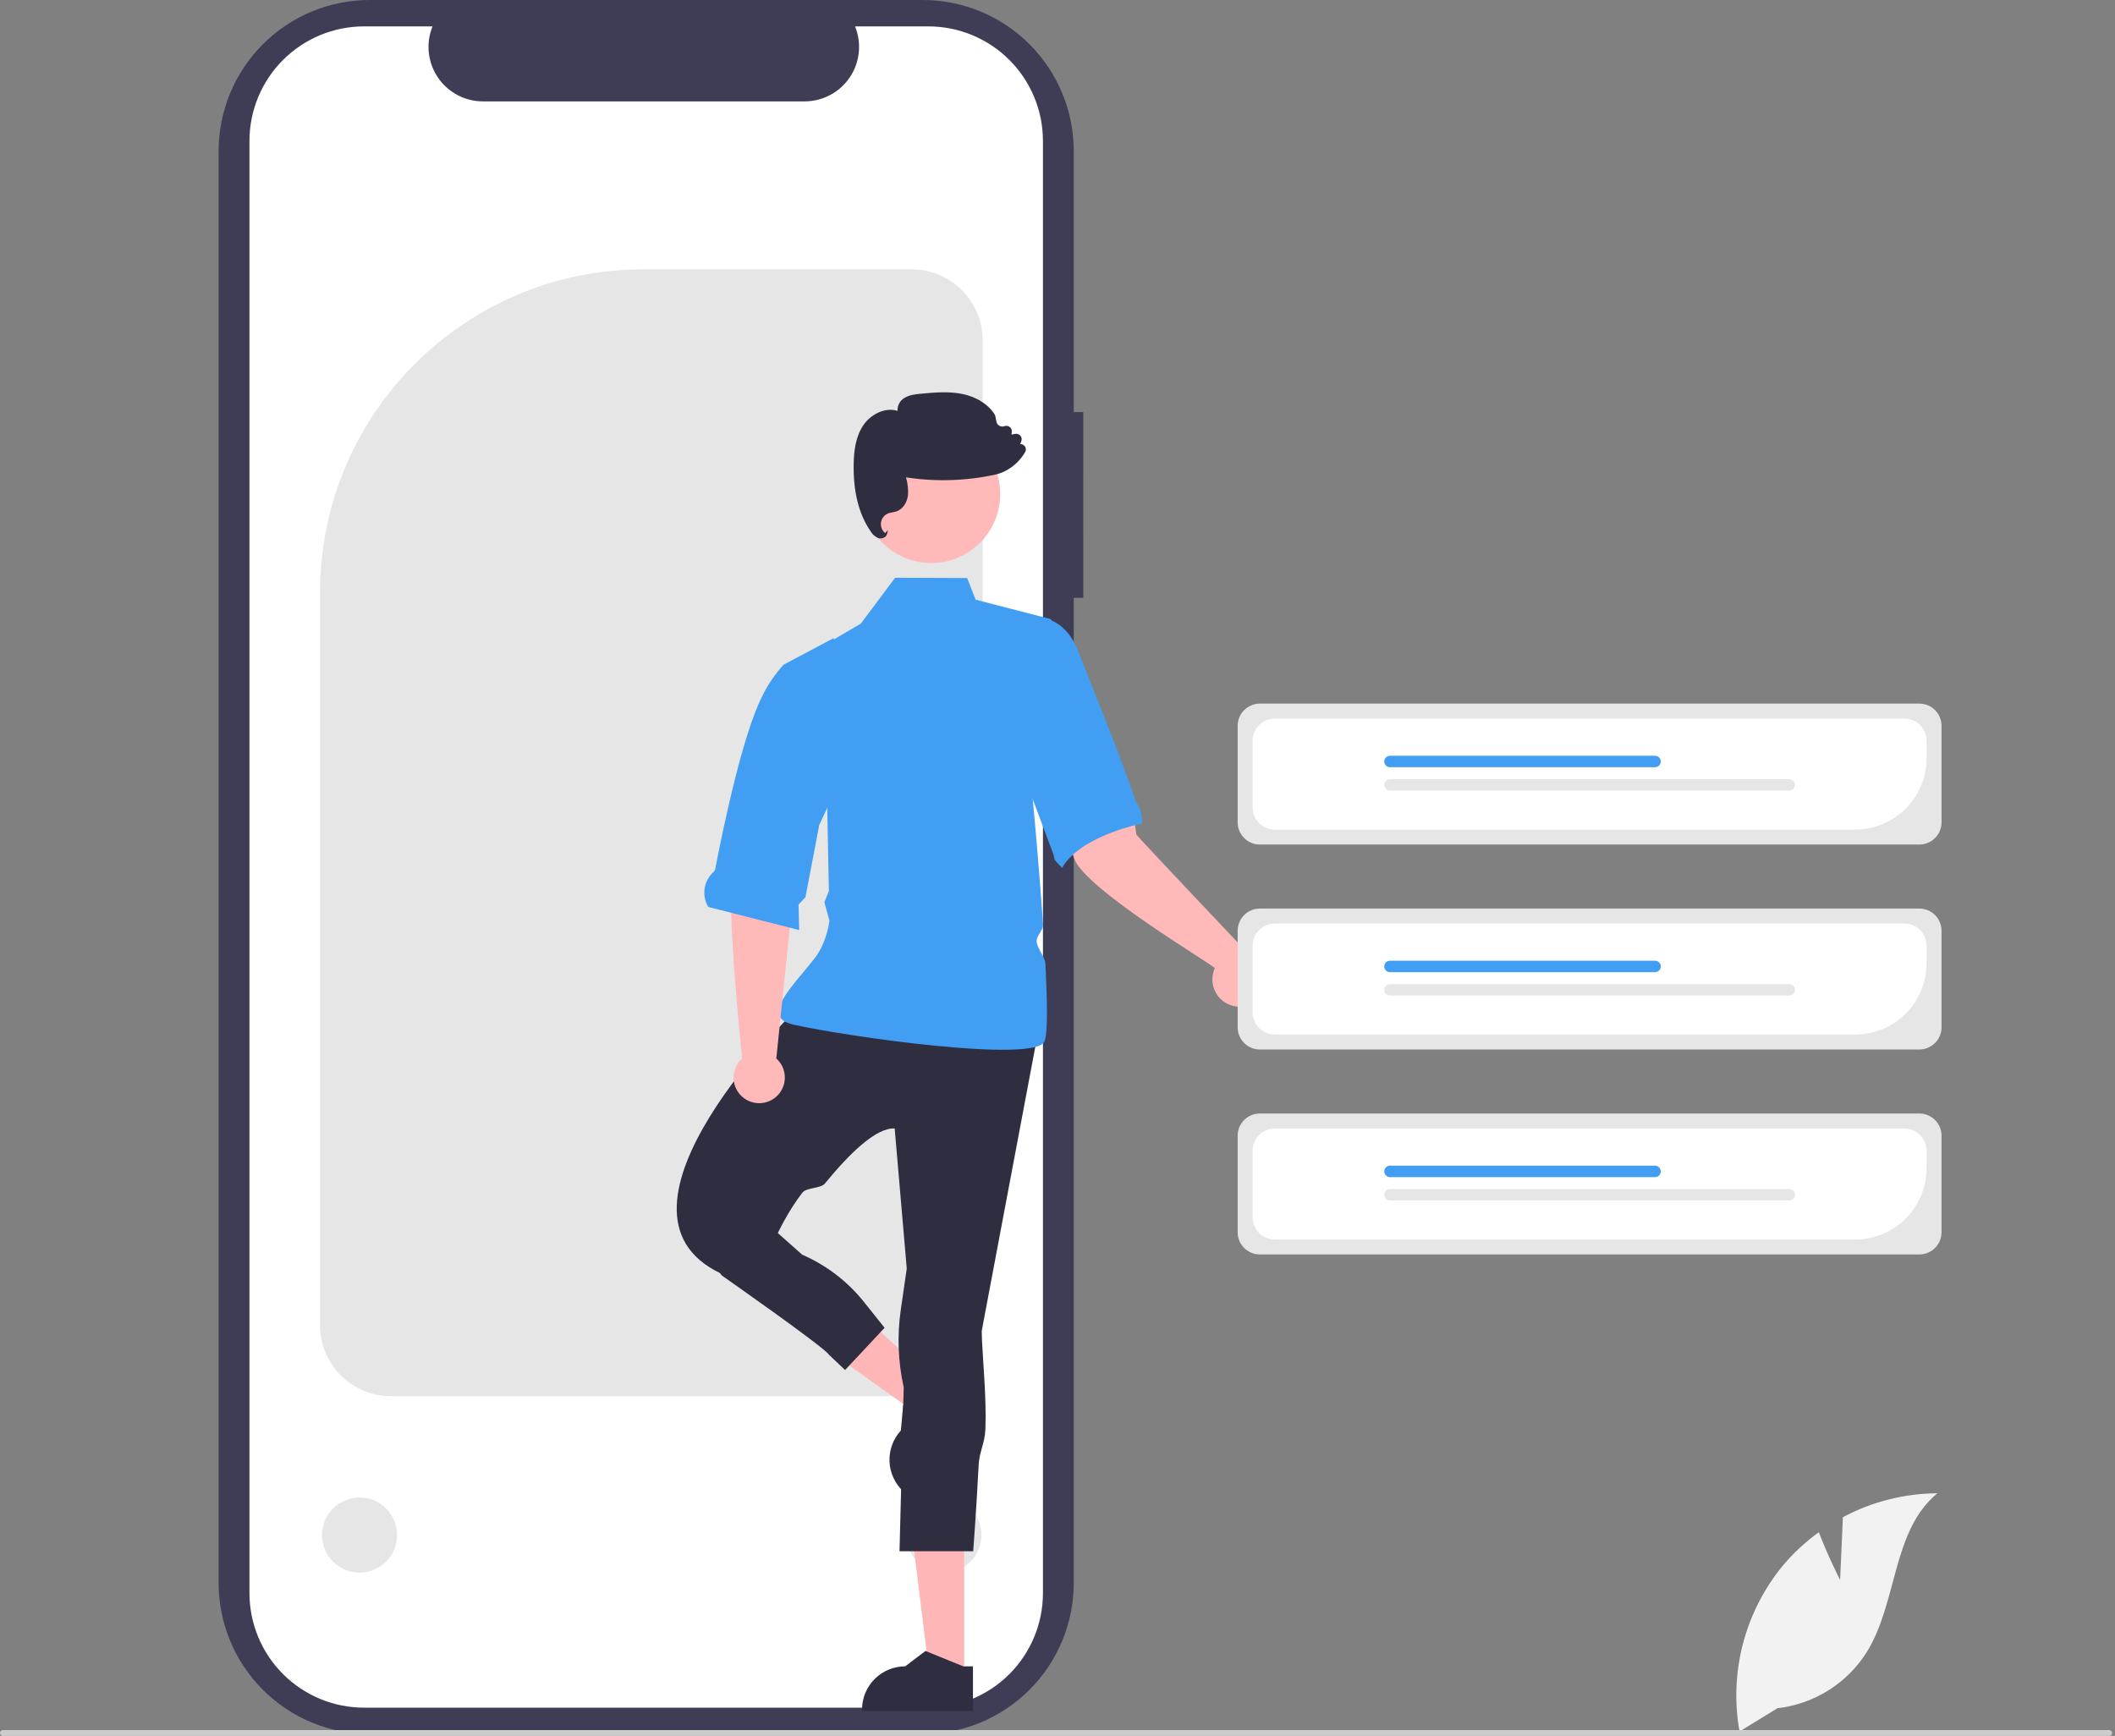 <svg width="212" height="174" viewBox="0 0 212 174" fill="none" xmlns="http://www.w3.org/2000/svg">
<rect x="0" y="0" width="212" height="174" fill="#808080" stroke="none"/>
<g clip-path="url(#clip0_27_327)">
<path d="M108.583 41.305H107.629V15.142C107.629 11.126 106.034 7.275 103.194 4.435C100.354 1.595 96.503 1.97521e-09 92.487 1.97521e-09H37.056C35.068 -3.21148e-05 33.099 0.392 31.262 1.153C29.425 1.913 27.755 3.029 26.349 4.435C24.943 5.841 23.828 7.51 23.067 9.347C22.306 11.184 21.914 13.153 21.914 15.142V158.672C21.914 160.661 22.306 162.63 23.067 164.467C23.828 166.304 24.943 167.973 26.349 169.379C27.755 170.785 29.424 171.901 31.262 172.662C33.099 173.423 35.068 173.814 37.056 173.814H92.486C96.502 173.814 100.353 172.219 103.193 169.379C106.033 166.54 107.628 162.688 107.628 158.672V59.928H108.582L108.583 41.305Z" fill="#3F3D56"/>
<path d="M104.541 14.128V159.686C104.54 162.731 103.331 165.651 101.178 167.804C99.025 169.957 96.105 171.168 93.061 171.169H36.493C33.447 171.169 30.526 169.96 28.371 167.806C26.217 165.653 25.006 162.732 25.005 159.686V14.128C25.006 11.082 26.217 8.161 28.371 6.008C30.525 3.855 33.447 2.645 36.492 2.645H43.355C43.017 3.474 42.889 4.373 42.981 5.262C43.073 6.152 43.382 7.006 43.88 7.748C44.379 8.491 45.053 9.099 45.842 9.52C46.631 9.941 47.512 10.162 48.406 10.163H80.656C81.551 10.162 82.431 9.941 83.22 9.52C84.01 9.099 84.683 8.491 85.182 7.748C85.681 7.006 85.99 6.152 86.081 5.262C86.173 4.373 86.045 3.474 85.708 2.645H93.058C96.103 2.646 99.023 3.856 101.176 6.008C103.33 8.161 104.54 11.081 104.541 14.126V14.128Z" fill="white"/>
<path d="M91.409 139.942H39.167C37.289 139.94 35.487 139.192 34.159 137.864C32.83 136.535 32.083 134.734 32.081 132.855V59.362C32.081 41.519 46.597 27.002 64.441 27.002H91.409C93.288 27.004 95.089 27.751 96.418 29.08C97.746 30.408 98.494 32.21 98.496 34.088V132.855C98.494 134.734 97.746 136.535 96.418 137.864C95.089 139.192 93.288 139.94 91.409 139.942Z" fill="#E6E6E6"/>
<path d="M36.038 157.632C38.115 157.632 39.799 155.949 39.799 153.871C39.799 151.794 38.115 150.11 36.038 150.11C33.961 150.11 32.277 151.794 32.277 153.871C32.277 155.949 33.961 157.632 36.038 157.632Z" fill="#E6E6E6"/>
<path d="M94.613 157.632C96.69 157.632 98.374 155.949 98.374 153.871C98.374 151.794 96.69 150.11 94.613 150.11C92.535 150.11 90.852 151.794 90.852 153.871C90.852 155.949 92.535 157.632 94.613 157.632Z" fill="#E6E6E6"/>
<path d="M95.122 139.797L92.791 142.338L81.881 134.554L85.322 130.804L95.122 139.797Z" fill="#FFB6B6"/>
<path d="M98.18 141.409L90.662 149.602L90.558 149.507C89.713 148.731 89.21 147.65 89.161 146.504C89.112 145.357 89.52 144.238 90.296 143.392L90.296 143.392L90.534 140.853L94.231 139.103L94.888 138.388L98.18 141.409Z" fill="#2F2E41"/>
<path d="M96.647 168.152L93.198 168.152L91.558 154.85L96.647 154.851L96.647 168.152Z" fill="#FFB6B6"/>
<path d="M97.526 171.494L86.407 171.494V171.353C86.407 170.206 86.863 169.105 87.675 168.293C88.486 167.482 89.587 167.026 90.735 167.026H90.735L92.766 165.485L96.556 167.026L97.526 167.026L97.526 171.494Z" fill="#2F2E41"/>
<path d="M79.994 101.005C79.994 101.005 58.928 121.345 72.246 127.641H76.362C76.362 127.641 77.599 123.246 80.431 119.54C80.82 119.031 82.276 119.134 82.681 118.638C85.151 115.61 87.83 113.009 89.679 113.112L90.89 127.156L90.293 131.273C89.917 133.864 90.016 136.502 90.585 139.058L90.164 155.487L97.55 155.491C97.55 155.491 97.848 151.64 98.098 146.825C98.165 145.535 98.72 144.636 98.773 143.263C98.9 139.971 98.478 136.139 98.396 133.452L103.966 103.911L79.994 101.005Z" fill="#2F2E41"/>
<path d="M89.724 57.91L86.289 62.505L78.056 67.347L82.899 79.939L83.082 89.307L82.632 90.437L83.141 92.288C83.141 92.288 82.906 94.454 81.653 96.062C79.464 98.874 76.12 101.929 79.509 102.7C84.836 103.911 103.723 106.574 104.691 104.395C105.026 103.641 104.985 100.454 104.787 96.606C104.75 95.887 103.955 95.104 103.909 94.35C103.874 93.784 104.589 93.252 104.55 92.678C104.118 86.284 103.481 79.697 103.481 79.697L105.376 62.068L97.795 60.111L96.944 57.941L89.724 57.91Z" fill="#419EF3"/>
<path d="M71.234 126.432L72.36 127.855C72.36 127.855 82.716 135.1 83.072 135.777L84.708 137.326L88.668 133.093L86.609 130.512C84.961 128.446 82.832 126.816 80.407 125.764L77.251 122.964L71.234 126.432Z" fill="#2F2E41"/>
<path d="M77.814 106.098L79.7 87.844L80.198 80.331L74.919 79.376C74.919 79.376 74.129 84.541 73.438 87.572C72.755 90.563 74.347 105.697 74.389 106.096C74.001 106.443 73.728 106.899 73.605 107.404C73.482 107.909 73.516 108.44 73.701 108.926C73.887 109.412 74.215 109.83 74.644 110.125C75.072 110.42 75.579 110.578 76.099 110.578C76.619 110.579 77.127 110.421 77.556 110.126C77.984 109.832 78.313 109.414 78.499 108.928C78.685 108.442 78.719 107.912 78.597 107.406C78.474 106.901 78.202 106.445 77.814 106.098Z" fill="#FFB9B9"/>
<path d="M70.994 90.91L80.106 93.223L80.043 90.666L80.735 89.932L82.117 82.694L84.099 78.453L83.584 63.953L78.549 66.624L78.542 66.629C77.663 67.596 76.928 68.685 76.359 69.862C74.461 73.721 72.637 82.22 71.683 87.157C71.65 87.26 71.587 87.352 71.501 87.419C71.028 87.853 70.719 88.438 70.626 89.074C70.534 89.71 70.664 90.359 70.994 90.91Z" fill="#419EF3"/>
<path d="M125.107 95.57C125.107 95.57 114.014 83.875 113.91 83.655C113.135 77.77 110.907 75.175 110.572 75.457L104.82 77.449C104.82 77.449 106.531 82.868 107.69 86.086C108.797 89.161 121.555 96.673 121.767 97.043C121.539 97.548 121.469 98.11 121.567 98.656C121.665 99.201 121.926 99.704 122.316 100.098C122.705 100.491 123.206 100.757 123.75 100.861C124.294 100.964 124.857 100.899 125.364 100.676C125.871 100.452 126.298 100.08 126.589 99.608C126.88 99.137 127.02 98.588 126.993 98.034C126.965 97.481 126.769 96.949 126.433 96.509C126.096 96.069 125.634 95.742 125.107 95.57Z" fill="#FFB9B9"/>
<path d="M100.175 62.47C100.175 62.47 105.822 59.703 108.012 65.138C109.213 68.207 112.283 75.654 113.814 80.238C113.824 80.267 113.838 80.295 113.855 80.32C114.265 80.928 114.486 81.644 114.49 82.377C114.49 82.43 114.495 82.484 114.507 82.536C114.507 82.536 108.302 83.745 106.456 86.997L105.724 86.203L105.594 85.646L100.24 71.361L100.175 62.47Z" fill="#419EF3"/>
<path d="M192.391 84.654H126.28C125.691 84.653 125.126 84.419 124.71 84.002C124.293 83.586 124.059 83.021 124.058 82.432V72.749C124.059 72.16 124.293 71.596 124.71 71.179C125.126 70.763 125.691 70.528 126.28 70.528H192.391C192.98 70.528 193.545 70.763 193.961 71.179C194.378 71.596 194.612 72.16 194.613 72.749V82.432C194.612 83.021 194.378 83.586 193.961 84.002C193.545 84.419 192.98 84.653 192.391 84.654Z" fill="#E6E6E6"/>
<path d="M185.968 83.155H127.779C127.19 83.154 126.625 82.92 126.209 82.504C125.792 82.087 125.558 81.522 125.557 80.933V74.249C125.558 73.66 125.792 73.096 126.209 72.679C126.625 72.263 127.19 72.028 127.779 72.028H190.892C191.481 72.028 192.046 72.263 192.463 72.679C192.879 73.096 193.114 73.66 193.114 74.249V76.008C193.112 77.903 192.358 79.72 191.019 81.06C189.679 82.399 187.862 83.153 185.968 83.155Z" fill="white"/>
<path d="M165.896 76.902H139.324C139.172 76.902 139.027 76.842 138.919 76.734C138.812 76.627 138.751 76.481 138.751 76.329C138.751 76.177 138.812 76.031 138.919 75.924C139.027 75.816 139.172 75.756 139.324 75.756H165.896C166.048 75.756 166.194 75.816 166.301 75.924C166.409 76.031 166.469 76.177 166.469 76.329C166.469 76.481 166.409 76.627 166.301 76.734C166.194 76.842 166.048 76.902 165.896 76.902Z" fill="#419EF3"/>
<path d="M179.347 79.246H139.324C139.172 79.246 139.027 79.185 138.919 79.078C138.812 78.97 138.751 78.825 138.751 78.673C138.751 78.521 138.812 78.375 138.919 78.267C139.027 78.16 139.172 78.1 139.324 78.1H179.347C179.499 78.1 179.645 78.16 179.752 78.267C179.86 78.375 179.92 78.521 179.92 78.673C179.92 78.825 179.86 78.97 179.752 79.078C179.645 79.185 179.499 79.246 179.347 79.246Z" fill="#E6E6E6"/>
<path d="M192.391 105.197H126.28C125.691 105.196 125.126 104.962 124.71 104.546C124.293 104.129 124.059 103.564 124.058 102.975V93.293C124.059 92.704 124.293 92.139 124.71 91.722C125.126 91.306 125.691 91.072 126.28 91.071H192.391C192.98 91.072 193.545 91.306 193.961 91.722C194.378 92.139 194.612 92.704 194.613 93.293V102.975C194.612 103.564 194.378 104.129 193.961 104.546C193.545 104.962 192.98 105.196 192.391 105.197Z" fill="#E6E6E6"/>
<path d="M185.968 103.699H127.779C127.19 103.698 126.625 103.464 126.209 103.047C125.792 102.63 125.558 102.066 125.557 101.477V94.793C125.558 94.204 125.792 93.639 126.209 93.222C126.625 92.806 127.19 92.572 127.779 92.571H190.892C191.481 92.572 192.046 92.806 192.463 93.222C192.879 93.639 193.114 94.204 193.114 94.793V96.552C193.112 98.447 192.358 100.263 191.019 101.603C189.679 102.943 187.862 103.696 185.968 103.699Z" fill="white"/>
<path d="M165.896 97.445H139.324C139.249 97.445 139.175 97.43 139.105 97.402C139.036 97.373 138.972 97.331 138.919 97.278C138.866 97.224 138.824 97.161 138.795 97.092C138.766 97.022 138.751 96.948 138.751 96.872C138.751 96.797 138.766 96.722 138.795 96.653C138.824 96.584 138.866 96.52 138.919 96.467C138.972 96.414 139.036 96.372 139.105 96.343C139.175 96.314 139.249 96.299 139.324 96.299H165.896C166.048 96.299 166.194 96.36 166.301 96.467C166.409 96.575 166.469 96.72 166.469 96.872C166.469 97.024 166.409 97.17 166.301 97.278C166.194 97.385 166.048 97.445 165.896 97.445Z" fill="#419EF3"/>
<path d="M179.347 99.789H139.324C139.249 99.789 139.175 99.774 139.105 99.745C139.036 99.716 138.972 99.674 138.919 99.621C138.866 99.568 138.824 99.505 138.795 99.435C138.766 99.366 138.751 99.291 138.751 99.216C138.751 99.141 138.766 99.066 138.795 98.997C138.824 98.927 138.866 98.864 138.919 98.811C138.972 98.758 139.036 98.715 139.105 98.687C139.175 98.658 139.249 98.643 139.324 98.643H179.347C179.499 98.643 179.645 98.703 179.752 98.811C179.86 98.918 179.92 99.064 179.92 99.216C179.92 99.368 179.86 99.514 179.752 99.621C179.645 99.729 179.499 99.789 179.347 99.789Z" fill="#E6E6E6"/>
<path d="M192.391 125.741H126.28C125.691 125.74 125.126 125.506 124.71 125.089C124.293 124.672 124.059 124.108 124.058 123.519V113.836C124.059 113.247 124.293 112.682 124.71 112.266C125.126 111.849 125.691 111.615 126.28 111.614H192.391C192.98 111.615 193.545 111.849 193.961 112.266C194.378 112.682 194.612 113.247 194.613 113.836V123.519C194.612 124.108 194.378 124.672 193.961 125.089C193.545 125.506 192.98 125.74 192.391 125.741Z" fill="#E6E6E6"/>
<path d="M185.968 124.242H127.779C127.19 124.241 126.625 124.007 126.209 123.59C125.792 123.174 125.558 122.609 125.557 122.02V115.336C125.558 114.747 125.792 114.182 126.209 113.766C126.625 113.349 127.19 113.115 127.779 113.114H190.892C191.481 113.115 192.046 113.349 192.463 113.766C192.879 114.182 193.114 114.747 193.114 115.336V117.095C193.112 118.99 192.358 120.807 191.019 122.146C189.679 123.486 187.862 124.24 185.968 124.242Z" fill="white"/>
<path d="M165.896 117.989H139.324C139.172 117.989 139.027 117.928 138.919 117.821C138.812 117.713 138.751 117.568 138.751 117.416C138.751 117.264 138.812 117.118 138.919 117.01C139.027 116.903 139.172 116.843 139.324 116.843H165.896C166.048 116.843 166.194 116.903 166.301 117.01C166.409 117.118 166.469 117.264 166.469 117.416C166.469 117.568 166.409 117.713 166.301 117.821C166.194 117.928 166.048 117.989 165.896 117.989Z" fill="#419EF3"/>
<path d="M179.347 120.332H139.324C139.172 120.332 139.027 120.272 138.919 120.164C138.812 120.057 138.751 119.911 138.751 119.759C138.751 119.607 138.812 119.462 138.919 119.354C139.027 119.247 139.172 119.186 139.324 119.186H179.347C179.499 119.186 179.645 119.247 179.752 119.354C179.86 119.462 179.92 119.607 179.92 119.759C179.92 119.911 179.86 120.057 179.752 120.164C179.645 120.272 179.499 120.332 179.347 120.332Z" fill="#E6E6E6"/>
<path d="M93.344 56.435C97.162 56.435 100.258 53.339 100.258 49.521C100.258 45.702 97.162 42.606 93.344 42.606C89.525 42.606 86.429 45.702 86.429 49.521C86.429 53.339 89.525 56.435 93.344 56.435Z" fill="#FFB9B9"/>
<path d="M88.26 53.968C88.177 53.968 88.094 53.955 88.016 53.928C87.707 53.793 87.449 53.564 87.279 53.273C86.088 51.561 85.513 49.278 85.57 46.488C85.594 45.308 85.728 43.798 86.555 42.596C87.25 41.584 88.656 40.781 89.966 41.184C89.951 40.922 90.01 40.661 90.134 40.43C90.259 40.199 90.446 40.008 90.673 39.877C91.169 39.572 91.767 39.517 92.294 39.467C93.625 39.342 95.001 39.213 96.349 39.469C97.86 39.755 99.095 40.534 99.739 41.606L99.752 41.639L99.882 42.274C99.9 42.359 99.936 42.44 99.987 42.51C100.039 42.58 100.105 42.638 100.182 42.681C100.258 42.723 100.343 42.748 100.429 42.754C100.516 42.76 100.604 42.748 100.685 42.717C100.774 42.683 100.87 42.674 100.964 42.689C101.058 42.704 101.147 42.743 101.221 42.803C101.295 42.862 101.352 42.94 101.387 43.029C101.422 43.117 101.433 43.213 101.419 43.307L101.383 43.56L101.763 43.489C101.858 43.471 101.956 43.479 102.047 43.511C102.138 43.544 102.219 43.6 102.281 43.674C102.344 43.748 102.386 43.837 102.402 43.932C102.419 44.028 102.41 44.126 102.377 44.216L102.269 44.507C102.348 44.507 102.426 44.524 102.498 44.556C102.57 44.587 102.634 44.633 102.688 44.691C102.765 44.774 102.813 44.879 102.826 44.991C102.839 45.103 102.816 45.217 102.759 45.315C102.335 46.041 101.732 46.647 101.008 47.076C100.613 47.314 100.18 47.484 99.728 47.58C96.797 48.212 93.775 48.303 90.812 47.848C90.987 48.432 91.055 49.044 91.011 49.653C90.916 50.414 90.469 51.042 89.873 51.253C89.737 51.297 89.597 51.331 89.456 51.353C89.322 51.374 89.189 51.407 89.059 51.45C88.867 51.52 88.697 51.64 88.566 51.797C88.436 51.955 88.349 52.143 88.314 52.345C88.279 52.546 88.299 52.753 88.37 52.945C88.441 53.137 88.561 53.306 88.719 53.437L89.013 53.13L88.917 53.52C88.897 53.596 88.862 53.667 88.812 53.728C88.763 53.789 88.702 53.839 88.632 53.875C88.517 53.936 88.389 53.968 88.26 53.968Z" fill="#2F2E41"/>
<path d="M184.445 158.369L184.725 152.079C187.641 150.52 190.893 149.696 194.2 149.68C189.649 153.401 190.218 160.573 187.132 165.576C186.158 167.13 184.847 168.444 183.296 169.421C181.745 170.399 179.993 171.015 178.172 171.223L174.363 173.555C173.841 170.642 173.956 167.65 174.701 164.785C175.446 161.921 176.803 159.252 178.679 156.963C179.744 155.689 180.966 154.554 182.314 153.585C183.226 155.99 184.445 158.369 184.445 158.369Z" fill="#F2F2F2"/>
<path d="M211.711 173.709C211.711 173.747 211.704 173.785 211.689 173.82C211.675 173.856 211.653 173.888 211.626 173.915C211.599 173.942 211.567 173.963 211.532 173.978C211.496 173.993 211.458 174 211.42 174H0.291C0.214 174 0.14 173.969 0.085 173.915C0.031 173.86 -6.10352e-05 173.786 -6.10352e-05 173.709C-6.10352e-05 173.632 0.031 173.558 0.085 173.503C0.14 173.449 0.214 173.418 0.291 173.418H211.42C211.458 173.418 211.496 173.425 211.532 173.44C211.567 173.454 211.599 173.476 211.626 173.503C211.653 173.53 211.675 173.562 211.689 173.597C211.704 173.633 211.711 173.671 211.711 173.709Z" fill="#CCCCCC"/>
</g>
<defs>
<clipPath id="clip0_27_327">
<rect width="211.711" height="174" fill="white"/>
</clipPath>
</defs>
</svg>
